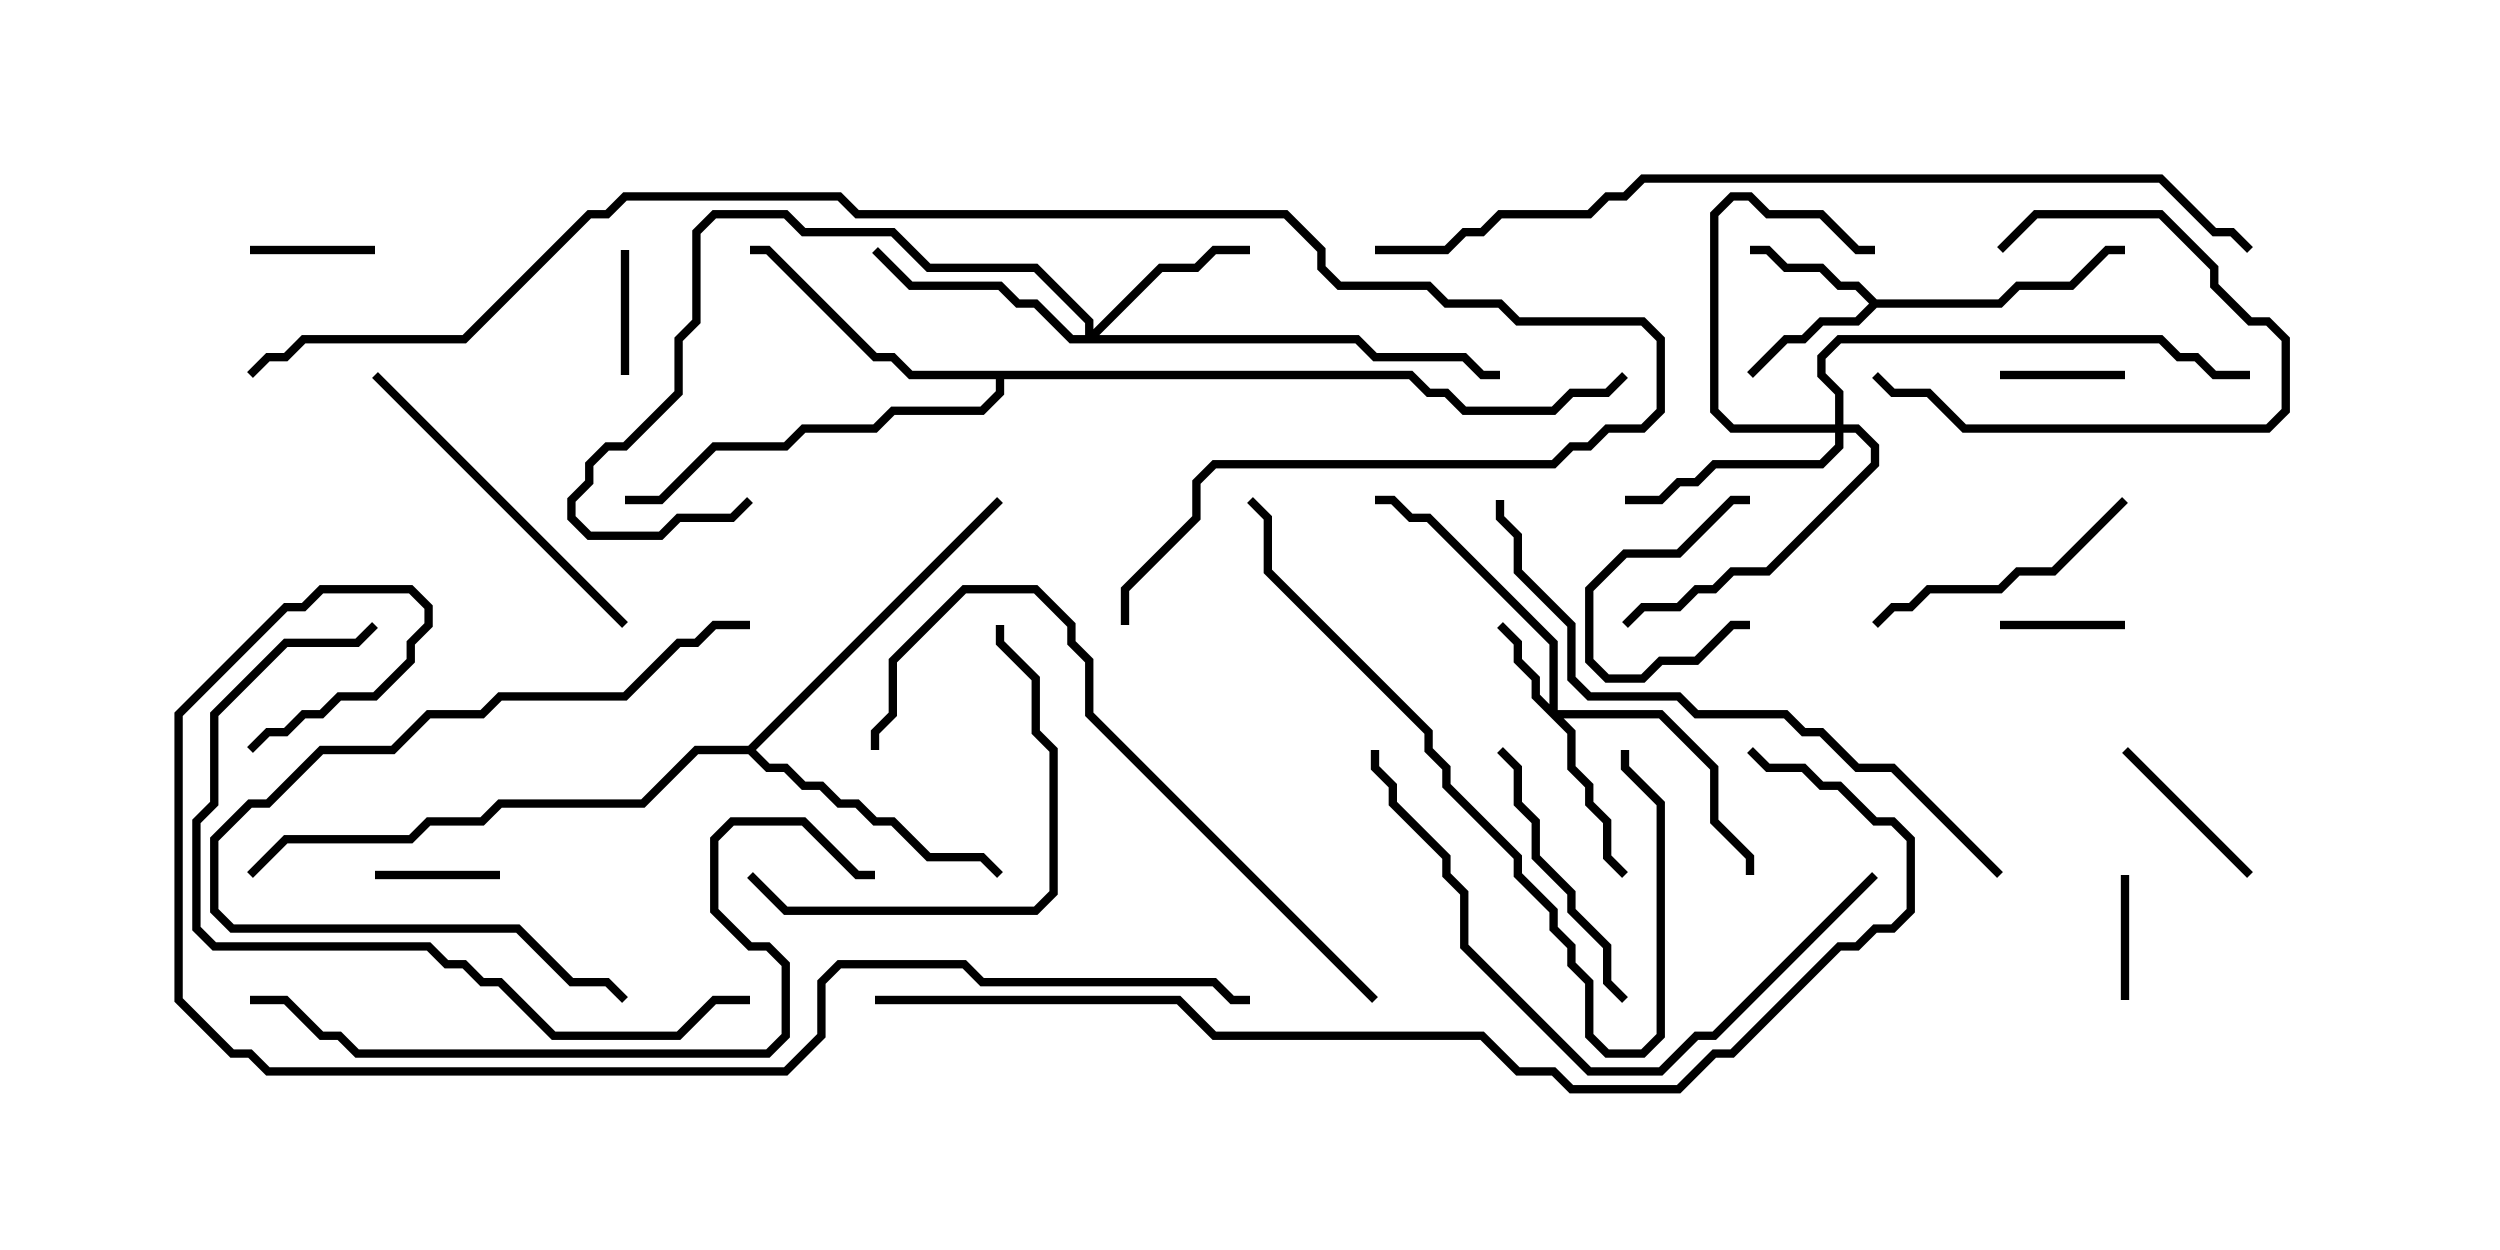 <svg version="1.1" width="30" height="15" xmlns="http://www.w3.org/2000/svg"><path d="M22.521,3.593L23.979,3.593L24.194,3.379L24.836,3.379L25.265,2.95L25.5,2.95L25.5,3.05L25.306,3.05L24.878,3.479L24.235,3.479L24.021,3.693L22.521,3.693L22.306,3.907L21.878,3.907L21.664,4.121L21.449,4.121L21.035,4.535L20.965,4.465L21.408,4.021L21.622,4.021L21.836,3.807L22.265,3.807L22.429,3.643L22.265,3.479L22.051,3.479L21.836,3.264L21.408,3.264L21.194,3.05L21,3.05L21,2.95L21.235,2.95L21.449,3.164L21.878,3.164L22.092,3.379L22.306,3.379z" stroke="none"/><path d="M8.979,8.95L11.965,5.965L12.035,6.035L9.071,9L9.235,9.164L9.449,9.164L9.664,9.379L9.878,9.379L10.092,9.593L10.306,9.593L10.521,9.807L10.735,9.807L11.164,10.236L11.806,10.236L12.035,10.465L11.965,10.535L11.765,10.336L11.122,10.336L10.694,9.907L10.479,9.907L10.265,9.693L10.051,9.693L9.836,9.479L9.622,9.479L9.408,9.264L9.194,9.264L8.979,9.05L8.378,9.05L7.735,9.693L6.021,9.693L5.806,9.907L5.164,9.907L4.949,10.121L3.449,10.121L3.035,10.535L2.965,10.465L3.408,10.021L4.908,10.021L5.122,9.807L5.765,9.807L5.979,9.593L7.694,9.593L8.336,8.95z" stroke="none"/><path d="M16.949,4.45L17.164,4.664L17.378,4.664L17.592,4.879L18.622,4.879L18.836,4.664L19.265,4.664L19.465,4.465L19.535,4.535L19.306,4.764L18.878,4.764L18.664,4.979L17.551,4.979L17.336,4.764L17.122,4.764L16.908,4.55L12.05,4.55L12.05,4.735L11.806,4.979L10.735,4.979L10.521,5.193L9.664,5.193L9.449,5.407L8.592,5.407L7.949,6.05L7.5,6.05L7.5,5.95L7.908,5.95L8.551,5.307L9.408,5.307L9.622,5.093L10.479,5.093L10.694,4.879L11.765,4.879L11.95,4.694L11.95,4.55L10.908,4.55L10.694,4.336L10.479,4.336L9.194,3.05L9,3.05L9,2.95L9.235,2.95L10.521,4.236L10.735,4.236L10.949,4.45z" stroke="none"/><path d="M18.593,8.451L18.593,7.735L17.122,6.264L16.908,6.264L16.694,6.05L16.5,6.05L16.5,5.95L16.735,5.95L16.949,6.164L17.164,6.164L18.693,7.694L18.693,8.521L19.949,8.521L20.621,9.194L20.621,9.836L21.05,10.265L21.05,10.5L20.95,10.5L20.95,10.306L20.521,9.878L20.521,9.235L19.908,8.621L18.764,8.621L18.907,8.765L18.907,9.194L19.121,9.408L19.121,9.622L19.336,9.836L19.336,10.265L19.535,10.465L19.465,10.535L19.236,10.306L19.236,9.878L19.021,9.664L19.021,9.449L18.807,9.235L18.807,8.806L18.379,8.378L18.379,8.164L18.164,7.949L18.164,7.735L17.965,7.535L18.035,7.465L18.264,7.694L18.264,7.908L18.479,8.122L18.479,8.336z" stroke="none"/><path d="M22.021,5.093L22.021,4.735L21.807,4.521L21.807,4.265L22.051,4.021L25.949,4.021L26.164,4.236L26.378,4.236L26.592,4.45L27,4.45L27,4.55L26.551,4.55L26.336,4.336L26.122,4.336L25.908,4.121L22.092,4.121L21.907,4.306L21.907,4.479L22.121,4.694L22.121,5.093L22.306,5.093L22.55,5.336L22.55,5.592L21.235,6.907L20.806,6.907L20.592,7.121L20.378,7.121L20.164,7.336L19.735,7.336L19.535,7.535L19.465,7.465L19.694,7.236L20.122,7.236L20.336,7.021L20.551,7.021L20.765,6.807L21.194,6.807L22.45,5.551L22.45,5.378L22.265,5.193L22.121,5.193L22.121,5.378L21.878,5.621L20.592,5.621L20.378,5.836L20.164,5.836L19.949,6.05L19.5,6.05L19.5,5.95L19.908,5.95L20.122,5.736L20.336,5.736L20.551,5.521L21.836,5.521L22.021,5.336L22.021,5.193L20.765,5.193L20.521,4.949L20.521,2.551L20.765,2.307L21.021,2.307L21.235,2.521L21.878,2.521L22.306,2.95L22.5,2.95L22.5,3.05L22.265,3.05L21.836,2.621L21.194,2.621L20.979,2.407L20.806,2.407L20.621,2.592L20.621,4.908L20.806,5.093z" stroke="none"/><path d="M13.021,4.021L13.021,3.878L12.408,3.264L11.122,3.264L10.694,2.836L9.622,2.836L9.408,2.621L8.592,2.621L8.407,2.806L8.407,3.878L8.193,4.092L8.193,4.735L7.521,5.407L7.306,5.407L7.121,5.592L7.121,5.806L6.907,6.021L6.907,6.194L7.092,6.379L7.908,6.379L8.122,6.164L8.765,6.164L8.965,5.965L9.035,6.035L8.806,6.264L8.164,6.264L7.949,6.479L7.051,6.479L6.807,6.235L6.807,5.979L7.021,5.765L7.021,5.551L7.265,5.307L7.479,5.307L8.093,4.694L8.093,4.051L8.307,3.836L8.307,2.765L8.551,2.521L9.449,2.521L9.664,2.736L10.735,2.736L11.164,3.164L12.449,3.164L13.121,3.836L13.121,3.951L13.908,3.164L14.336,3.164L14.551,2.95L15,2.95L15,3.05L14.592,3.05L14.378,3.264L13.949,3.264L13.192,4.021L16.306,4.021L16.521,4.236L17.592,4.236L17.806,4.45L18,4.45L18,4.55L17.765,4.55L17.551,4.336L16.479,4.336L16.265,4.121L12.836,4.121L12.408,3.693L12.194,3.693L11.979,3.479L10.908,3.479L10.465,3.035L10.535,2.965L10.949,3.379L12.021,3.379L12.235,3.593L12.449,3.593L12.878,4.021z" stroke="none"/><path d="M7.45,3L7.55,3L7.55,4.5L7.45,4.5z" stroke="none"/><path d="M25.45,10.5L25.55,10.5L25.55,12L25.45,12z" stroke="none"/><path d="M24,7.55L24,7.45L25.5,7.45L25.5,7.55z" stroke="none"/><path d="M4.5,10.55L4.5,10.45L6,10.45L6,10.55z" stroke="none"/><path d="M21,5.95L21,6.05L20.806,6.05L20.164,6.693L19.521,6.693L19.121,7.092L19.121,7.908L19.306,8.093L19.694,8.093L19.908,7.879L20.336,7.879L20.765,7.45L21,7.45L21,7.55L20.806,7.55L20.378,7.979L19.949,7.979L19.735,8.193L19.265,8.193L19.021,7.949L19.021,7.051L19.479,6.593L20.122,6.593L20.765,5.95z" stroke="none"/><path d="M4.5,2.95L4.5,3.05L3,3.05L3,2.95z" stroke="none"/><path d="M25.5,4.45L25.5,4.55L24,4.55L24,4.45z" stroke="none"/><path d="M24.035,3.035L23.965,2.965L24.408,2.521L25.949,2.521L26.621,3.194L26.621,3.408L27.021,3.807L27.235,3.807L27.479,4.051L27.479,4.949L27.235,5.193L23.551,5.193L23.122,4.764L22.694,4.764L22.465,4.535L22.535,4.465L22.735,4.664L23.164,4.664L23.592,5.093L27.194,5.093L27.379,4.908L27.379,4.092L27.194,3.907L26.979,3.907L26.521,3.449L26.521,3.235L25.908,2.621L24.449,2.621z" stroke="none"/><path d="M27.035,10.465L26.965,10.535L25.465,9.035L25.535,8.965z" stroke="none"/><path d="M19.535,11.965L19.465,12.035L19.236,11.806L19.236,11.378L18.807,10.949L18.807,10.735L18.379,10.306L18.379,9.878L18.164,9.664L18.164,9.235L17.965,9.035L18.035,8.965L18.264,9.194L18.264,9.622L18.479,9.836L18.479,10.265L18.907,10.694L18.907,10.908L19.336,11.336L19.336,11.765z" stroke="none"/><path d="M25.465,5.965L25.535,6.035L24.664,6.907L24.235,6.907L24.021,7.121L23.164,7.121L22.949,7.336L22.735,7.336L22.535,7.535L22.465,7.465L22.694,7.236L22.908,7.236L23.122,7.021L23.979,7.021L24.194,6.807L24.622,6.807z" stroke="none"/><path d="M8.965,10.535L9.035,10.465L9.449,10.879L12.408,10.879L12.593,10.694L12.593,9.021L12.379,8.806L12.379,8.164L11.95,7.735L11.95,7.5L12.05,7.5L12.05,7.694L12.479,8.122L12.479,8.765L12.693,8.979L12.693,10.735L12.449,10.979L9.408,10.979z" stroke="none"/><path d="M7.535,7.465L7.465,7.535L4.465,4.535L4.535,4.465z" stroke="none"/><path d="M9,7.45L9,7.55L8.592,7.55L8.378,7.764L8.164,7.764L7.521,8.407L6.021,8.407L5.806,8.621L5.164,8.621L4.735,9.05L3.878,9.05L3.235,9.693L3.021,9.693L2.621,10.092L2.621,10.908L2.806,11.093L6.235,11.093L6.878,11.736L7.306,11.736L7.535,11.965L7.465,12.035L7.265,11.836L6.836,11.836L6.194,11.193L2.765,11.193L2.521,10.949L2.521,10.051L2.979,9.593L3.194,9.593L3.836,8.95L4.694,8.95L5.122,8.521L5.765,8.521L5.979,8.307L7.479,8.307L8.122,7.664L8.336,7.664L8.551,7.45z" stroke="none"/><path d="M19.45,9L19.55,9L19.55,9.194L19.979,9.622L19.979,12.449L19.735,12.693L19.265,12.693L19.021,12.449L19.021,11.806L18.807,11.592L18.807,11.378L18.593,11.164L18.593,10.949L18.164,10.521L18.164,10.306L17.307,9.449L17.307,9.235L17.093,9.021L17.093,8.806L15.164,6.878L15.164,6.235L14.965,6.035L15.035,5.965L15.264,6.194L15.264,6.836L17.193,8.765L17.193,8.979L17.407,9.194L17.407,9.408L18.264,10.265L18.264,10.479L18.693,10.908L18.693,11.122L18.907,11.336L18.907,11.551L19.121,11.765L19.121,12.408L19.306,12.593L19.694,12.593L19.879,12.408L19.879,9.664L19.45,9.235z" stroke="none"/><path d="M22.465,10.465L22.535,10.535L20.592,12.479L20.378,12.479L19.949,12.907L19.051,12.907L17.521,11.378L17.521,10.735L17.307,10.521L17.307,10.306L16.664,9.664L16.664,9.449L16.45,9.235L16.45,9L16.55,9L16.55,9.194L16.764,9.408L16.764,9.622L17.407,10.265L17.407,10.479L17.621,10.694L17.621,11.336L19.092,12.807L19.908,12.807L20.336,12.379L20.551,12.379z" stroke="none"/><path d="M4.465,7.465L4.535,7.535L4.306,7.764L3.449,7.764L2.621,8.592L2.621,9.664L2.407,9.878L2.407,11.122L2.592,11.307L5.164,11.307L5.378,11.521L5.592,11.521L5.806,11.736L6.021,11.736L6.664,12.379L8.122,12.379L8.551,11.95L9,11.95L9,12.05L8.592,12.05L8.164,12.479L6.622,12.479L5.979,11.836L5.765,11.836L5.551,11.621L5.336,11.621L5.122,11.407L2.551,11.407L2.307,11.164L2.307,9.836L2.521,9.622L2.521,8.551L3.408,7.664L4.265,7.664z" stroke="none"/><path d="M16.535,11.965L16.465,12.035L13.021,8.592L13.021,7.949L12.807,7.735L12.807,7.521L12.408,7.121L11.592,7.121L10.764,7.949L10.764,8.592L10.55,8.806L10.55,9L10.45,9L10.45,8.765L10.664,8.551L10.664,7.908L11.551,7.021L12.449,7.021L12.907,7.479L12.907,7.694L13.121,7.908L13.121,8.551z" stroke="none"/><path d="M24.035,10.465L23.965,10.535L22.694,9.264L22.265,9.264L21.836,8.836L21.622,8.836L21.408,8.621L20.336,8.621L20.122,8.407L19.051,8.407L18.807,8.164L18.807,7.521L18.164,6.878L18.164,6.449L17.95,6.235L17.95,6L18.05,6L18.05,6.194L18.264,6.408L18.264,6.836L18.907,7.479L18.907,8.122L19.092,8.307L20.164,8.307L20.378,8.521L21.449,8.521L21.664,8.736L21.878,8.736L22.306,9.164L22.735,9.164z" stroke="none"/><path d="M3,12.05L3,11.95L3.449,11.95L3.878,12.379L4.092,12.379L4.306,12.593L9.194,12.593L9.379,12.408L9.379,11.592L9.194,11.407L8.979,11.407L8.521,10.949L8.521,10.051L8.765,9.807L9.664,9.807L10.306,10.45L10.5,10.45L10.5,10.55L10.265,10.55L9.622,9.907L8.806,9.907L8.621,10.092L8.621,10.908L9.021,11.307L9.235,11.307L9.479,11.551L9.479,12.449L9.235,12.693L4.265,12.693L4.051,12.479L3.836,12.479L3.408,12.05z" stroke="none"/><path d="M16.5,3.05L16.5,2.95L17.336,2.95L17.551,2.736L17.765,2.736L17.979,2.521L19.051,2.521L19.265,2.307L19.479,2.307L19.694,2.093L25.949,2.093L26.592,2.736L26.806,2.736L27.035,2.965L26.965,3.035L26.765,2.836L26.551,2.836L25.908,2.193L19.735,2.193L19.521,2.407L19.306,2.407L19.092,2.621L18.021,2.621L17.806,2.836L17.592,2.836L17.378,3.05z" stroke="none"/><path d="M10.5,12.05L10.5,11.95L14.164,11.95L14.592,12.379L17.806,12.379L18.235,12.807L18.664,12.807L18.878,13.021L20.122,13.021L20.551,12.593L20.765,12.593L22.051,11.307L22.265,11.307L22.479,11.093L22.694,11.093L22.879,10.908L22.879,10.092L22.694,9.907L22.479,9.907L22.051,9.479L21.836,9.479L21.622,9.264L21.194,9.264L20.965,9.035L21.035,8.965L21.235,9.164L21.664,9.164L21.878,9.379L22.092,9.379L22.521,9.807L22.735,9.807L22.979,10.051L22.979,10.949L22.735,11.193L22.521,11.193L22.306,11.407L22.092,11.407L20.806,12.693L20.592,12.693L20.164,13.121L18.836,13.121L18.622,12.907L18.194,12.907L17.765,12.479L14.551,12.479L14.122,12.05z" stroke="none"/><path d="M13.55,7.5L13.45,7.5L13.45,7.051L14.307,6.194L14.307,5.765L14.551,5.521L18.622,5.521L18.836,5.307L19.051,5.307L19.265,5.093L19.694,5.093L19.879,4.908L19.879,4.092L19.694,3.907L18.194,3.907L17.979,3.693L17.336,3.693L17.122,3.479L16.051,3.479L15.807,3.235L15.807,3.021L15.408,2.621L10.265,2.621L10.051,2.407L7.521,2.407L7.306,2.621L7.092,2.621L5.592,4.121L3.664,4.121L3.449,4.336L3.235,4.336L3.035,4.535L2.965,4.465L3.194,4.236L3.408,4.236L3.622,4.021L5.551,4.021L7.051,2.521L7.265,2.521L7.479,2.307L10.092,2.307L10.306,2.521L15.449,2.521L15.907,2.979L15.907,3.194L16.092,3.379L17.164,3.379L17.378,3.593L18.021,3.593L18.235,3.807L19.735,3.807L19.979,4.051L19.979,4.949L19.735,5.193L19.306,5.193L19.092,5.407L18.878,5.407L18.664,5.621L14.592,5.621L14.407,5.806L14.407,6.235L13.55,7.092z" stroke="none"/><path d="M15,11.95L15,12.05L14.765,12.05L14.551,11.836L11.765,11.836L11.551,11.621L10.092,11.621L9.907,11.806L9.907,12.449L9.449,12.907L3.194,12.907L2.979,12.693L2.765,12.693L2.093,12.021L2.093,8.551L3.408,7.236L3.622,7.236L3.836,7.021L4.949,7.021L5.193,7.265L5.193,7.521L4.979,7.735L4.979,7.949L4.521,8.407L4.092,8.407L3.878,8.621L3.664,8.621L3.449,8.836L3.235,8.836L3.035,9.035L2.965,8.965L3.194,8.736L3.408,8.736L3.622,8.521L3.836,8.521L4.051,8.307L4.479,8.307L4.879,7.908L4.879,7.694L5.093,7.479L5.093,7.306L4.908,7.121L3.878,7.121L3.664,7.336L3.449,7.336L2.193,8.592L2.193,11.979L2.806,12.593L3.021,12.593L3.235,12.807L9.408,12.807L9.807,12.408L9.807,11.765L10.051,11.521L11.592,11.521L11.806,11.736L14.592,11.736L14.806,11.95z" stroke="none"/></svg>